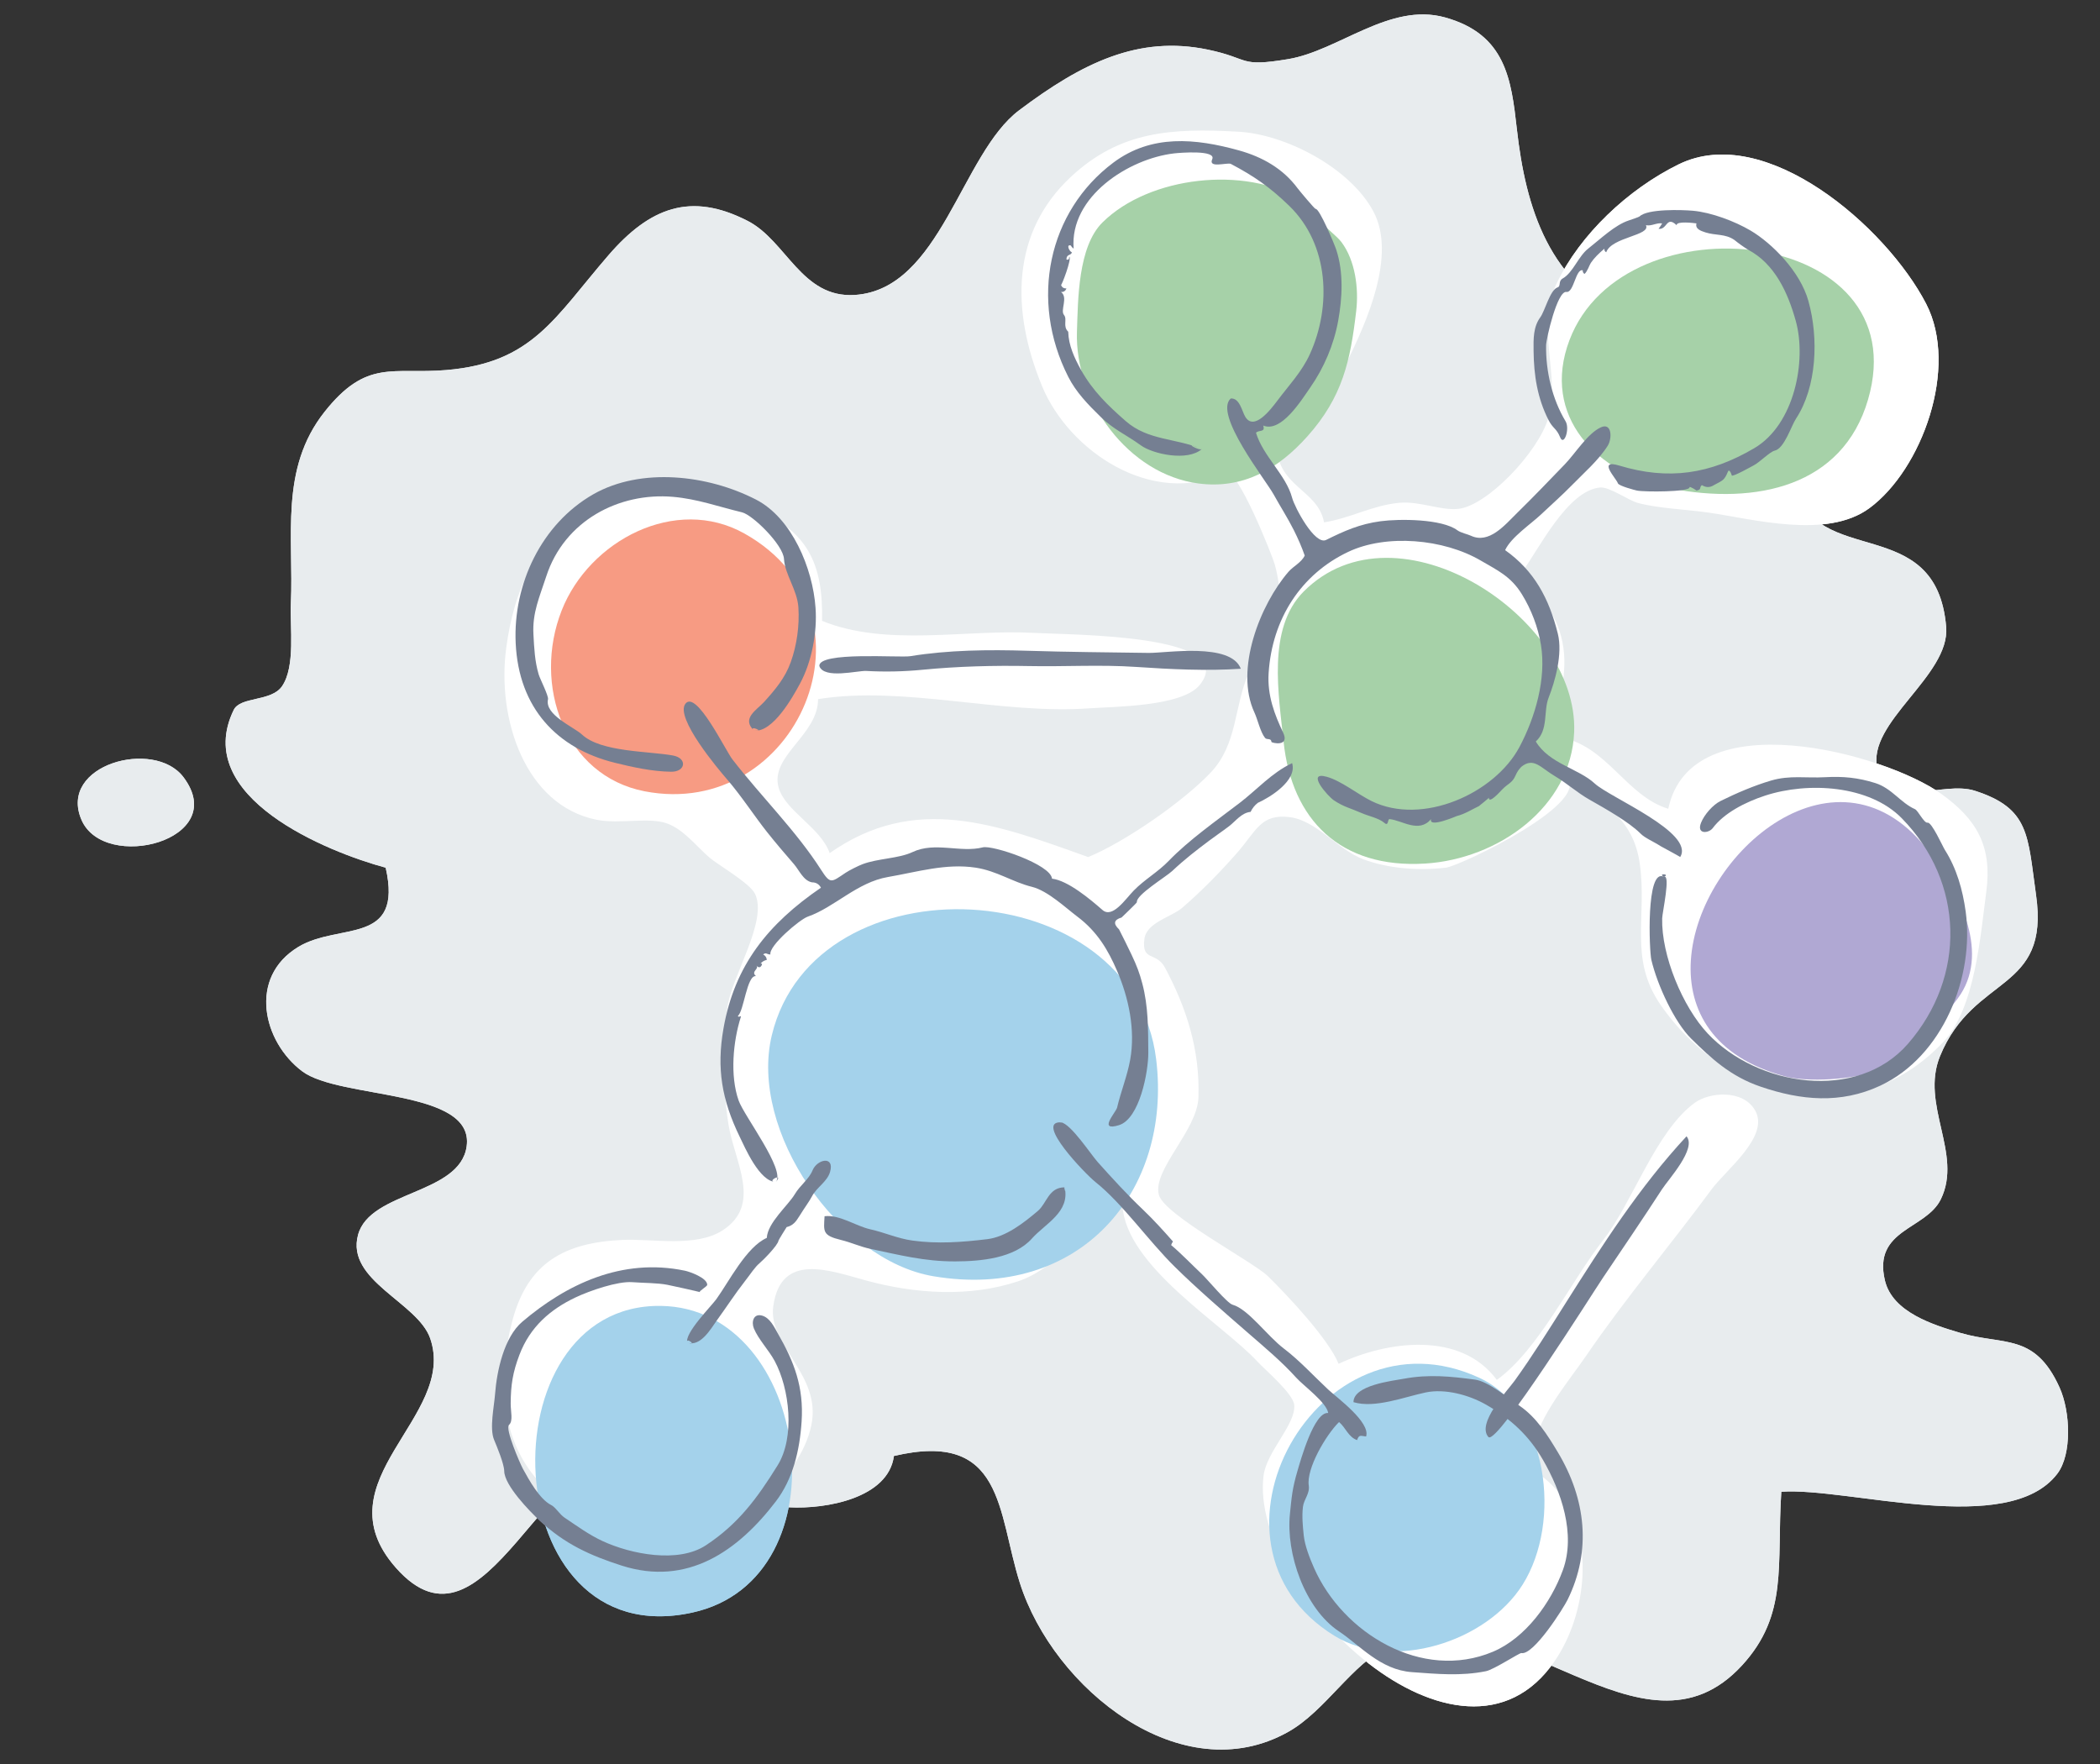<?xml version="1.0" encoding="utf-8"?>
<!-- Generator: Adobe Illustrator 14.0.0, SVG Export Plug-In . SVG Version: 6.00 Build 43363)  -->
<!DOCTYPE svg PUBLIC "-//W3C//DTD SVG 1.1//EN" "http://www.w3.org/Graphics/SVG/1.1/DTD/svg11.dtd">
<svg version="1.1" id="Layer_1" xmlns="http://www.w3.org/2000/svg" xmlns:xlink="http://www.w3.org/1999/xlink" x="0px" y="0px"
	 width="300px" height="252px" viewBox="0 0 300 252" enable-background="new 0 0 300 252" xml:space="preserve">
<rect x="0" y="0" width="300" height="252" fill="#333333" stroke="none"/>
<g>
	<path fill-rule="evenodd" clip-rule="evenodd" fill="#E8ECEE" d="M43.171,153.04c-5.616-4.214-7.773-13.414-0.54-17.776
		c5.833-3.515,14.996-0.134,12.467-11.31c-8.227-2.212-27.807-10.056-21.707-22.538c0.949-1.944,5.36-1.148,6.898-3.379
		c1.942-2.815,1.115-8.511,1.262-11.794c0.43-9.57-1.65-19.251,4.818-27.412c6.035-7.616,9.737-5.319,17.396-5.966
		c12.319-1.04,15.423-7.445,23.153-16.394c5.929-6.863,11.78-9.084,19.912-4.902c5.52,2.84,7.688,11.063,15.288,10.569
		c12.271-0.795,15.174-20.136,23.471-26.381c9.002-6.773,17.042-10.729,26.95-8.669c6.15,1.279,4.339,2.547,11.48,1.36
		c7.214-1.201,14.5-8.144,22.391-5.964c8.7,2.403,9.486,8.855,10.288,15.976c1.243,11.047,4.527,22.397,16.47,27.253
		c8.94,3.634,17.758-0.857,22.708,9.093c2.4,4.82-0.661,9.31,0.53,14.426c2.839,12.205,20.229,3.79,21.619,20.332
		c0.584,6.986-11.451,13.679-9.819,20.226c1.545,6.21,9.245,1.673,13.907,3.173c7.878,2.532,7.541,6.382,8.752,14.897
		c1.993,13.993-8.884,11.255-13.713,23.004c-2.857,6.956,3.27,13.944,0.117,20.444c-2.125,4.378-9.732,4.267-7.997,11.611
		c1.076,4.55,6.916,6.354,10.739,7.486c6.176,1.833,10.661-0.059,14.214,7.818c1.552,3.446,1.794,9.52-0.318,12.303
		c-6.974,9.188-29.878,1.91-39.435,2.583c-0.684,10.449,1.045,17.551-5.603,24.794c-14.356,15.643-32.907-10.931-50.461-2.71
		c-5.251,2.459-9.043,9.217-14.371,12.215c-15.213,8.556-33.528-6.113-38.343-21.27c-3.219-10.136-2.24-21.856-17.993-18.139
		c-0.797,6.05-9.739,7.611-14.936,7.334c-7.639-0.408-12.211-7.701-20.658-8.597c-14.274-1.511-22.64,31.874-35.563,17.219
		c-10.978-12.449,8.838-21.491,4.906-32.768c-1.794-5.143-12.063-8.224-10.303-14.77c1.698-6.32,14.544-5.737,15.517-12.643
		C67.83,155.495,48.555,157.079,43.171,153.04"/>
	<path fill-rule="evenodd" clip-rule="evenodd" fill="#FFFFFF" d="M192.326,51.877c3.008-6.021,7.154-15.472,3.887-21.642
		c-3.284-6.2-12.468-11.029-19.271-11.418c-9.669-0.551-16.958-0.067-23.94,6.43c-8.546,7.952-8.615,19.113-4.116,29.962
		c3.817,9.208,15.676,17.301,26.242,12.338c1.638-0.77,6.665,11.911,6.992,13.128c1.958,7.245-0.917,9.11-3.699,15.38
		c-2.183,4.914-1.575,10.215-5.49,14.338c-3.913,4.12-12.205,9.88-17.479,12.046c-13.171-4.729-24.763-9.111-36.929-0.563
		c-1.264-3.671-6.378-6.023-7.301-9.399c-1.236-4.51,5.652-7.472,5.646-12.603c12.254-1.954,26.076,2.21,38.65,1.322
		c3.711-0.262,13.438-0.241,15.909-3.387c5.67-7.226-18.38-7.097-23.693-7.395c-9.734-0.55-21.055,2.044-30.296-1.717
		c0.165-8.256-2.066-13.127-10.452-16.351c-8.239-3.168-14.545-3.547-22.54,0.676c-8.165,4.311-11.017,11.424-12.123,19.506
		c-1.383,10.135,2.694,22.554,12.928,24.585c3.257,0.647,7.458-0.421,10.05,0.525c2.38,0.866,4.161,3.238,6.027,4.852
		c1.211,1.048,5.764,3.652,6.519,5.176c1.93,3.896-3.432,11.943-3.94,16.344c-0.625,5.4-0.699,11.242,0.162,16.626
		c0.86,5.362,4.844,11.419-0.812,15.11c-3.84,2.506-10.051,1.184-14.359,1.385c-8.317,0.386-13.501,3.308-15.686,11.476
		c-2.225,8.314-1.819,17.407,4.28,23.58c6.265,6.336,12.19,7.93,21.33,6.486c6.919-1.093,15.433-7.394,17.069-15.005
		c1.567-7.293-6.212-11.376-5.423-17.071c1.083-7.805,8.113-5.064,13.29-3.66c6.923,1.88,14.72,2.433,21.716,0.094
		c5.497-1.835,9.776-8.01,14.871-10.842c0.507,8.723,14.265,16.9,19.281,22.313c1.158,1.249,5.119,4.588,5.265,6.21
		c0.244,2.771-3.957,6.639-4.385,10.117c-2.045,16.665,28.221,46.017,41.601,26.454c4.6-6.727,5.703-17.49,0.72-23.86
		c-2.969-3.792-4.236-2.098-3.621-6.927c0.513-4.02,5.141-9.525,7.337-12.744c5.574-8.167,12.385-16.251,17.966-23.84
		c2.071-2.813,8.324-7.563,6.229-11.268c-1.724-3.052-6.542-2.63-8.626-1.107c-5.584,4.079-8.863,14.206-13.053,19.569
		c-4.728,6.057-9.273,15.728-15.227,20.022c-5.209-7.04-15.707-5.555-22.604-2.295c-1.415-3.517-7.363-9.849-10.095-12.517
		c-2.104-2.058-14.807-8.739-15.581-11.622c-0.957-3.565,5.5-9.199,5.652-13.924c0.225-6.838-1.712-12.774-4.771-18.523
		c-1.252-2.352-3.366-0.825-2.95-4.102c0.3-2.38,3.858-3.134,5.379-4.439c2.687-2.302,5.512-5.185,7.903-7.916
		c2.712-3.093,3.348-5.593,7.519-5.049c3.794,0.493,6.822,4.626,10.438,5.997c3.63,1.375,7.994,1.659,11.826,1.216
		c2.084-0.242,21.895-9.725,16.9-13.18c5.423,3.75,9.862,6.032,10.8,12.577c1.089,7.607-1.609,13.555,2.973,20.194
		c9.465,13.709,27.989,18.411,40.383,5.324c4.55-4.804,5.311-15.2,6.146-21.441c0.872-6.5-1.312-10.361-6.459-14.043
		c-8.026-5.742-35.689-13.32-38.968,2.155c-6.036-1.827-8.846-9.14-15.448-10.172c-0.769-4.277,1.117-8.318,0.469-12.806
		c-0.679-4.724-3.11-7.093-6-10.707c2.518-3.422,6.532-11.729,11.202-12.211c1.391-0.145,4.043,1.838,5.485,2.217
		c2.969,0.781,6.917,0.917,9.983,1.356c6.425,0.924,16.946,3.86,23.042-0.625c7.493-5.515,12.808-20.103,8.108-29.188
		c-5.692-11.006-22.97-25.995-35.346-19.93c-7.272,3.566-14.094,10.036-17.431,16.992c-3.073,6.412,0.571,13.175-1.177,19.181
		c-1.453,4.984-8.808,12.647-12.905,13.051c-2.554,0.252-5.504-1.139-8.403-0.87c-3.862,0.358-6.991,2.21-10.757,2.791
		c-0.849-4.663-6.604-5.057-6.76-10.888C186.513,62.236,190.308,55.928,192.326,51.877"/>
	<path fill-rule="evenodd" clip-rule="evenodd" fill="#A6D1A8" d="M157.495,31.779c-3.502,3.469-3.491,11.032-3.645,15.599
		c-0.331,9.846,7.328,20.382,17.361,21.69c6.329,0.825,11.331-2.002,15.552-6.723c5.049-5.645,6.151-10.833,6.979-17.909
		c0.38-3.225-0.124-7.221-2.117-9.863c-0.643-0.854-2.417-2.184-3.297-3.23c-0.68-0.811-1.693-2.275-2.602-2.839
		C177.938,23.687,164.208,25.126,157.495,31.779"/>
	<path fill-rule="evenodd" clip-rule="evenodd" fill="#A6D1A8" d="M266.855,57.111c7.246-24.724-34.849-29.129-42.645-8.523
		c-4.105,10.851,3.895,19.129,14.39,21.182C250.928,72.179,263.23,69.484,266.855,57.111"/>
	<path fill-rule="evenodd" clip-rule="evenodd" fill="#A6D1A8" d="M203.569,123.367c10.435-0.633,20.879-8.054,21.311-18.781
		c0.652-16.35-25.334-33.497-38.666-20.057c-5.247,5.286-3.528,14.792-2.85,21.385C184.519,117.123,191.498,124.1,203.569,123.367"
		/>
	<path fill-rule="evenodd" clip-rule="evenodd" fill="#B0A8D3" d="M241.551,137.199c-0.447,7.09,3.169,13.786,13.416,16.562
		c3.267,0.883,9.769,0.46,12.909-0.736c3.472-1.325,10.294-7.982,12.221-10.996c4.103-6.405-0.425-14.858-4.394-20.18
		C262.756,104.478,242.524,121.764,241.551,137.199"/>
	<path fill-rule="evenodd" clip-rule="evenodd" fill="#A4D2EB" d="M165.167,151.333c-3.286-26.896-48.751-28.999-54.907-3.438
		c-3.295,13.685,9.591,32.159,23.087,34.426C154.27,185.84,167.474,170.218,165.167,151.333"/>
	<path fill-rule="evenodd" clip-rule="evenodd" fill="#F79B83" d="M92.089,113.042c21.759,4.217,34.634-25.395,14.254-36.825
		c-9.804-5.499-22.165,0.985-26.101,10.985C76.052,97.847,80.646,110.824,92.089,113.042"/>
	<path fill-rule="evenodd" clip-rule="evenodd" fill="#A4D2EB" d="M190.677,233.712c8.297,5.078,21.664,0.868,26.825-7.311
		c5.712-9.055,3.604-25.045-6.169-29.569C188.341,186.188,169.199,220.562,190.677,233.712"/>
	<path fill-rule="evenodd" clip-rule="evenodd" fill="#A4D2EB" d="M98.904,230.367c22.095-4.85,16.879-43.542-4.521-43.811
		C69.05,186.242,70.595,236.583,98.904,230.367"/>
	<path fill-rule="evenodd" clip-rule="evenodd" fill="#E8ECEE" d="M11.642,117.123c3.255,7.552,21.37,2.916,14.563-6.103
		C22.021,105.475,8.247,109.245,11.642,117.123"/>
	<path fill-rule="evenodd" clip-rule="evenodd" fill="#757F92" d="M117.045,95.159c-0.142-2.124,11.47-1.171,12.999-1.419
		c5.388-0.887,11.247-0.947,16.708-0.774c5.776,0.182,11.584,0.223,17.355,0.307c2.484,0.035,11.72-1.528,13.152,2.262
		c-4.904,0.33-10.026,0.075-14.943-0.259c-5.135-0.349-10.18-0.023-15.301-0.124c-5.067-0.101-10.192,0.039-15.231,0.528
		c-2.692,0.262-5.33,0.317-8.037,0.17C122.487,95.783,117.748,97.048,117.045,95.159C117.036,95.019,117.155,95.452,117.045,95.159"
		/>
	<path fill-rule="evenodd" clip-rule="evenodd" fill="#757F92" d="M212.656,205.307c-1.798-1.912,2.695-6.64,3.708-8.044
		c2.566-3.562,4.89-7.288,7.234-11.001c5.266-8.332,10.602-16.687,17.335-23.932c1.477,1.748-2.553,6.102-3.516,7.584
		c-2.746,4.24-5.593,8.417-8.412,12.604C227.403,184.897,213.964,206.305,212.656,205.307
		C211.36,203.931,212.725,205.358,212.656,205.307"/>
	<path fill-rule="evenodd" clip-rule="evenodd" fill="#757F92" d="M171.692,64.147c-2.03,1.806-7.006,0.727-8.73-0.536
		c-2.025-1.479-3.863-2.242-5.68-4.014c-1.877-1.831-3.556-3.562-4.674-5.766c-5.567-10.957-2.872-23.629,6.446-30.602
		c5.44-4.067,11.704-3.475,17.939-1.743c3.314,0.922,6.28,2.583,8.368,5.396c0.233,0.32,2.46,2.986,2.583,2.963
		c0.546-0.099,2.709,5.087,2.958,5.854c1.048,3.217,0.861,6.836,0.268,10.121c-0.615,3.408-2.021,6.715-4.005,9.558
		c-1.284,1.842-4.14,6.475-6.704,5.416c0.333,1.031-0.623,0.578-1.032,1.032c1.041,3.404,4.277,5.993,5.159,9.284
		c0.364,1.376,3.251,6.817,4.856,6.023c2.606-1.288,4.789-2.271,7.778-2.671c2.71-0.361,8.766-0.348,10.976,1.293
		c0.479,0.357,1.48,0.565,1.917,0.771c2.61,1.235,4.854-1.517,6.606-3.238c2.322-2.274,4.572-4.624,6.828-6.963
		c1.518-1.577,3.244-4.394,5.133-5.271c1.611-0.743,1.63,1.593,1.009,2.597c-1.283,2.064-3.466,3.949-5.148,5.677
		c-1.395,1.43-2.932,2.774-4.399,4.168c-1.459,1.379-4.275,3.25-5.126,5.095c4.133,2.924,6.271,6.868,7.53,11.935
		c0.72,2.908-0.408,6.84-1.313,9.133c-0.769,1.949,0.007,4.583-1.834,6.267c1.9,3.18,6.104,3.854,8.427,6.012
		c2.15,1.999,14.329,7.007,12.203,10.493c-0.021-0.049-2.752-1.524-2.765-1.533c-1.129-0.729-2.226-1.139-2.907-1.82
		c-1.665-1.666-5.001-3.545-7.299-4.849c-1.759-0.999-3.209-2.333-4.938-3.356c-2.05-1.212-3.017-2.745-4.783-1.336
		c-0.35,0.352-0.623,0.757-0.817,1.217c-0.513,1.171-1.062,1.115-1.991,2.099c-0.22,0.233-1.901,2.106-1.834,1.067
		c0.22-0.03-1.541,1.293-1.369,1.211c-1.061,0.506-2.044,1.152-3.201,1.442c-0.036,0.01-4.089,1.771-3.683,0.442
		c-1.756,2.061-4.102,0.184-5.932,0c-0.315-0.031-0.109,1.128-0.773,0.515c-0.764-0.651-2.246-0.953-3.171-1.358
		c-1.665-0.733-2.57-0.875-4.027-1.851c-0.823-0.549-4.066-4.205-1.005-3.352c2.078,0.58,4.421,2.492,6.397,3.468
		c7.267,3.571,17.603-1.073,21.142-7.738c2.25-4.236,3.851-9.746,3.059-14.586c-0.413-2.534-1.381-5.04-2.723-7.224
		c-1.585-2.575-3.51-3.42-5.859-4.8c-5.318-3.119-13.515-3.84-18.97-1.24c-6.71,3.18-10.84,9.545-11.348,17.277
		c-0.214,3.244,0.873,6,2.063,8.51c1.008,2.131-1.642,1.49-1.657,1.354c-0.063-0.614-0.646-0.243-0.921-0.579
		c-0.658-0.802-1.057-2.64-1.505-3.603c-2.889-6.169,0.847-15.494,4.855-20.124c0.695-0.802,1.859-1.323,2.321-2.321
		c-0.434-1.239-0.96-2.437-1.546-3.609c-0.862-1.725-1.945-3.396-2.888-5.109c-1.167-2.12-8.609-11.49-6.139-13.717
		c1.268-0.107,1.593,1.771,2.063,2.579c1.234,2.117,3.574-0.896,4.641-2.321c1.561-2.084,3.447-4.065,4.59-6.56
		c3.145-6.887,2.743-15.707-2.916-21.202c-2.768-2.684-4.995-4.234-8.378-6.021c-0.587-0.197-3.236,0.663-2.642-0.654
		c0.619-1.361-4.632-0.931-5.444-0.837c-6.481,0.753-14.954,6.172-14.351,13.612c-0.174-0.123-0.313-0.277-0.417-0.461
		c-0.677-0.188-0.208,0.857,0.158,0.976c-0.077,0.5-0.772,0.2-0.772,1.032c0.286,0.082,0.42-0.054,0.396-0.404
		c0.459,0.151-1.16,4.361-1.169,4.015c0.118,0.366,0.376,0.538,0.772,0.516c-0.125,0.36-0.383,0.533-0.772,0.516
		c1.055,0.771-0.14,2.599,0.421,3.275c0.517,0.624-0.218,1.615,0.608,2.397c0.049,1.954,0.879,3.74,1.806,5.417
		c1.672,3.022,3.856,5.118,6.422,7.363C164.029,62.958,167.977,62.571,171.692,64.147C171.312,64.486,168.647,62.855,171.692,64.147
		"/>
	<path fill-rule="evenodd" clip-rule="evenodd" fill="#757F92" d="M110.833,168.849c-2.323-0.011-4.432-4.958-5.158-6.447
		c-2.549-5.242-3.329-9.741-2.321-15.473c1.59-9.056,6.379-14.944,13.925-20.116c-0.274-0.511-0.707-0.765-1.298-0.765
		c-1.23-0.258-1.797-1.722-2.57-2.612c-1.325-1.528-2.612-3.034-3.869-4.617c-1.709-2.159-3.702-5.204-5.673-7.479
		c-1.131-1.304-7.547-8.858-5.932-10.832c1.569-1.92,5.687,6.682,6.706,7.994c4.168,5.369,9.094,10.2,12.636,15.731
		c1.362,2.125,1.465,1.82,3.529,0.443c0.531-0.355,1.807-0.99,2.403-1.217c2.197-0.838,5.166-0.795,7.155-1.737
		c3.19-1.512,6.861,0.142,10.036-0.671c1.383-0.355,9.718,2.441,9.886,4.473c2.28,0.265,5.489,2.967,7.205,4.471
		c1.431,1.258,3.285-1.556,4.464-2.765c1.584-1.623,3.425-2.613,5.026-4.271c2.865-2.963,6.797-5.72,10.124-8.267
		c2.411-1.838,4.552-4.29,7.481-5.674c0.752,2.486-3.159,4.896-4.902,5.674c-0.444,0.35-0.789,0.779-1.029,1.289
		c-1.312,0.132-2.138,1.333-3.095,2.063c-0.956,0.726-1.882,1.341-2.839,2.063c-1.84,1.389-3.405,2.577-5.277,4.333
		c-0.857,0.805-5.211,3.437-5.031,4.442c0.017,0.092-1.959,1.957-2.191,2.192c-1.098,0.32-1.221,0.883-0.364,1.687
		c0.606,1.188,1.202,2.387,1.776,3.594c0.761,1.599,1.153,2.641,1.546,4.126c0.875,3.274,0.837,6.562,0.863,9.86
		c0.021,2.792-1.25,9.494-4.195,10.398c-2.963,0.907-0.598-1.633-0.276-2.465c0.539-2.312,1.453-4.525,1.879-6.866
		c0.771-4.262-0.207-8.869-1.879-12.735c-1.271-2.945-2.818-5.593-5.674-7.735c-1.581-1.183-4.216-3.692-6.475-4.246
		c-2.751-0.676-5.032-2.281-8.029-2.739c-4.266-0.653-8.371,0.619-12.54,1.333c-4.413,0.753-7.655,4.342-11.462,5.663
		c-1.144,0.399-5.589,4.164-5.335,5.405c-0.498,0.015-0.603-0.359-1.032,0c0.311,0.162,0.485,0.42,0.516,0.771
		c-0.386,0.085-0.695,0.276-0.929,0.58c0.123-0.109,0.204-0.084,0.248,0.068c-0.186,0.494-0.474,0.536-0.866,0.127
		c0.617,0.506-0.816,0.833,0,1.547c-1.296-0.21-1.735,5.049-2.579,5.673c0.056,0.338,0.514-0.142,0.421,0.149
		c-1.105,3.452-1.583,8.376-0.315,11.956C106.304,159.432,112.279,167.198,110.833,168.849
		C109.253,168.843,112.105,167.396,110.833,168.849"/>
	<path fill-rule="evenodd" clip-rule="evenodd" fill="#757F92" d="M100.001,184.577c-1.51-0.341-3.421-0.785-4.642-1.029
		c-1.466-0.288-3.39-0.254-5.048-0.381c-2.069-0.152-6.031,1.203-8.104,2.186c-3.536,1.674-6.478,4.176-8.001,8.19
		c-0.944,2.482-1.238,4.29-1.25,6.977c-0.006,1.139,0.381,2.482-0.242,3.039c-0.588,0.529,1.563,5.498,2,6.297
		c0.86,1.574,2.375,4.313,4.022,5.149c0.658,0.331,1.182,1.314,1.924,1.808c1.837,1.226,3.445,2.422,5.438,3.348
		c4.043,1.872,10.791,3.202,14.746,0.595c4.59-3.023,7.297-6.668,10.245-11.419c2.508-4.034,1.709-10.958-0.425-14.917
		c-0.832-1.543-2.314-3.075-2.963-4.635c-0.383-0.919-0.072-2.176,1.154-1.845c1.156,0.316,1.759,1.67,2.297,2.606
		c2.29,3.994,3.691,7.589,3.364,12.533c-0.276,4.18-1.25,8.222-3.684,11.413c-5.375,7.037-12.607,12.192-22.047,9.158
		c-4.499-1.445-8.096-3.076-11.673-6.404c-1.458-1.356-5.043-5.042-5.079-7.081c-0.019-1.063-1.025-3.45-1.456-4.496
		c-0.667-1.618,0.012-4.736,0.144-6.489c0.249-3.319,1.282-8.142,3.896-10.362c6.271-5.327,14.224-9.171,23.221-7.29
		c0.688,0.144,3.195,1.022,3.195,2.021C101.033,183.782,99.735,184.507,100.001,184.577
		C98.369,184.208,100.354,184.676,100.001,184.577"/>
	<path fill-rule="evenodd" clip-rule="evenodd" fill="#757F92" d="M242.353,70.079c0.032-0.005-1.002-0.685-0.99-0.466
		c0.037,0.684-6.467,0.687-7.52,0.466c-0.236-0.049-2.591-0.659-2.717-1.037c-0.237-0.714-3-3.5,0.211-2.528
		c7.021,2.121,12.941,1.238,19.285-2.495c5.721-3.366,7.505-12.481,5.915-18.181c-1.136-4.083-3.023-8.169-6.82-10.169
		c-0.675-0.421-1.317-0.88-1.935-1.381c-1.313-0.919-2.696-0.625-4.14-1.086c-0.706-0.223-1.503-0.513-1.29-1.29
		c-0.346-0.045-2.878-0.373-2.836,0.258c-1.488-1.407-1.313,0.69-2.581,0.516c0.191-0.246,0.361-0.505,0.518-0.774
		c-0.839-0.116-1.475,0.421-2.321,0.258c0.74,1.485-4.902,1.685-5.673,3.868c-0.202-0.109-0.289-0.279-0.258-0.515
		c-0.854,0.73-1.451,1.32-1.894,1.974c-0.299,0.439-0.515,1.251-0.945,1.637c-0.19-0.115-0.277-0.288-0.257-0.517
		c-1.008-0.286-1.273,3.254-2.33,3.087c-1.3-0.205-2.889,6.679-2.904,7.62c-0.062,3.702,0.873,7.692,2.773,10.844
		c0.665,1.098-0.228,3.634-0.765,2.306c-0.527-1.304-1.026-1.223-1.656-2.455c-1.604-3.151-2.105-6.417-2.141-9.917
		c-0.02-1.713-0.051-3.401,0.964-4.781c0.663-0.904,1.386-3.905,2.454-4.262c0.534-0.177,0.053-0.891,0.758-1.288
		c1.448-0.815,2.221-3.156,3.62-4.251c1.816-1.428,3.812-3.373,5.812-4.031c0.327-0.107,1.439-0.484,1.528-0.568
		c1.16-1.124,6.124-0.946,7.621-0.815c2.646,0.235,6.027,1.522,8.251,2.837c3.04,1.798,7.085,5.843,8.253,10.058
		c1.492,5.344,1.197,12.282-1.768,16.802c-0.704,1.072-1.667,4.28-3.068,4.582c-0.653,0.141-2.193,1.708-2.968,2.09
		c-0.246,0.121-3.025,1.708-3.173,1.446c0.162,0.288-0.281-1.131-0.521-0.541c-0.504,1.23-0.718,1.24-1.988,1.916
		c-0.572,0.374-1.147,0.376-1.731,0.008C242.671,69.667,243.172,69.93,242.353,70.079C241.221,70.266,243.189,69.927,242.353,70.079
		"/>
	<path fill-rule="evenodd" clip-rule="evenodd" fill="#757F92" d="M107.738,104.377c-1.897-1.729,0.405-2.977,1.417-4.098
		c1.595-1.765,3.001-3.42,3.814-5.7c0.874-2.447,1.246-5.179,1.09-7.771c-0.151-2.529-1.933-4.717-2.061-6.963
		c-0.114-2.009-4.466-6.287-5.995-6.656c-3.46-0.838-6.415-1.916-9.856-2.212c-7.721-0.668-15.528,3.404-18.115,11.372
		c-0.952,2.933-1.993,5.17-1.828,8.25c0.105,1.947,0.187,3.872,0.752,5.754c0.203,0.676,1.438,3.067,1.33,3.545
		c-0.505,2.25,3.654,3.92,4.867,5.047c2.699,2.51,9.496,2.351,12.976,2.98c2.091,0.379,1.843,2.354-0.269,2.322
		c-2.687-0.039-5.426-0.638-8.025-1.28c-8.267-2.042-13.743-7.818-14.167-17.118c-0.379-8.373,3.654-16.997,11.118-21.256
		c6.791-3.849,16.3-2.782,23.209,0.773c5.125,2.632,8.118,9.802,8.511,15.473c0.252,3.46-0.521,7.662-2.218,10.813
		C113.245,99.592,110.422,104.643,107.738,104.377C106.797,103.521,109.468,104.548,107.738,104.377"/>
	<path fill-rule="evenodd" clip-rule="evenodd" fill="#757F92" d="M237.71,125.266c0.984-0.438-0.237,5.106-0.257,5.932
		c-0.126,5.268,2.908,12.615,6.498,16.438c7.085,7.543,21.345,9.825,28.609,1.483c8.362-9.599,8.083-23.078-0.881-32.229
		c-4.628-4.724-13.358-5.245-19.525-3.229c-2.874,0.938-5.885,2.508-7.479,4.642c-0.563,0.751-2.345,0.944-1.672-0.762
		c0.458-1.163,1.691-2.569,2.794-3.116c2.253-1.114,4.802-2.208,7.211-2.917c2.688-0.792,4.998-0.324,7.713-0.479
		c2.592-0.145,4.731,0.064,7.186,0.839c2.362,0.748,3.599,2.813,5.664,3.73c0.438,0.195,1.296,2.026,1.801,1.928
		c0.585-0.112,2.149,3.389,2.467,3.891c1.682,2.651,2.545,5.7,2.97,8.792c1.282,9.314-3.24,20.716-12.219,24.896
		c-5.654,2.629-11.318,2.094-17.047,0.141c-4.334-1.472-7.102-4.066-9.962-6.885c-2.325-2.295-4.799-7.543-5.673-11.233
		C235.614,135.907,235.107,123.863,237.71,125.266C238.688,124.833,236.719,124.731,237.71,125.266"/>
	<path fill-rule="evenodd" clip-rule="evenodd" fill="#757F92" d="M151.579,160.338c1.396,0.196,4.254,4.576,5.238,5.673
		c2.066,2.31,4.256,4.703,6.498,6.83c1.512,1.437,3.036,3.139,4.253,4.518c-0.119,0.155-0.206,0.327-0.26,0.514
		c1.36,1.13,2.961,2.797,4.42,4.175c0.783,0.737,3.568,4.115,4.348,4.338c2.261,0.636,4.905,4.419,7.336,6.269
		c2.233,1.694,4.279,3.936,6.332,5.852c1.27,1.184,6.063,4.663,5.414,6.705c-0.773-0.079-1.009-0.321-1.288,0.516
		c-1.255-0.434-1.629-1.792-2.578-2.579c-1.913,1.894-4.674,6.657-4.325,9.07c0.17,1.178-0.701,1.956-0.832,3.048
		c-0.161,1.341-0.025,2.758,0.116,4.088c0.158,1.454,0.828,3.183,1.464,4.629c4.11,9.333,15.433,16.223,25.54,11.988
		c4.684-1.963,8.322-7.034,10.016-11.677c1.879-5.168-0.251-11.241-2.839-15.732c-2.012-3.481-4.605-5.888-8.191-7.926
		c-2.395-1.358-5.809-2.294-8.561-1.716c-3.067,0.644-7.245,2.307-10.324,1.391c-0.021-2.441,5.636-3.058,7.219-3.352
		c3.527-0.655,6.665-0.338,10.17,0.136c1.854,0.247,4.658,2.581,6.337,3.731c2.429,1.667,3.987,4.177,5.464,6.632
		c4.018,6.691,4.839,14.077,1.402,21.066c-0.604,1.232-4.871,7.977-6.609,7.629c-0.255-0.05-3.919,2.356-5.049,2.588
		c-3.602,0.73-6.995,0.394-10.584,0.136c-4.521-0.322-7.421-3.831-10.413-5.815c-4.905-3.256-7.601-11.125-7.017-16.778
		c0.251-2.449,0.322-3.583,1.084-6.174c0.427-1.453,2.372-8.477,4.385-8.253c-0.241-1.514-3.517-3.881-4.562-5.036
		c-2.033-2.259-4.492-4.319-6.783-6.309c-3.467-3.013-7.472-6.474-10.574-9.542c-3.799-3.741-7.469-9.034-11.349-12.12
		C155.051,167.716,147.742,160.135,151.579,160.338C152.406,160.453,150.943,160.304,151.579,160.338"/>
	<path fill-rule="evenodd" clip-rule="evenodd" fill="#757F92" d="M152.093,169.619c0.81,3.542-2.787,5.191-4.666,7.303
		c-2.522,2.84-7.307,3.269-10.996,3.277c-4.391,0.011-7.893-0.911-12.122-1.797c-1.418-0.3-2.717-0.91-4.164-1.263
		c-2.675-0.654-2.48-1.191-2.351-3.394c2.166-0.249,4.463,1.41,6.542,1.872c2.051,0.454,3.891,1.312,6,1.604
		c3.617,0.505,7.134,0.231,10.692-0.196c2.67-0.321,5.236-2.332,7.258-4.056C149.539,171.904,149.795,169.619,152.093,169.619
		C152.365,170.813,151.921,169.619,152.093,169.619"/>
	<path fill-rule="evenodd" clip-rule="evenodd" fill="#757F92" d="M98.196,191.8c-0.476-1.287,3.441-5.24,4.126-6.189
		c1.796-2.482,4.308-7.493,7.22-8.768c0.123-2.188,3.047-4.637,4.002-6.244c0.768-1.295,2.006-2.122,2.533-3.404
		c0.655-1.602,3.183-2.138,2.502,0.221c-0.408,1.406-1.901,2.193-2.565,3.456c-0.405,0.774-0.986,1.516-1.83,2.877
		c-0.471,0.761-0.896,1.335-1.805,1.548c-0.124,0.176-1.152,1.844-1.162,1.927c-0.088,0.678-2.208,2.81-2.706,3.229
		c-0.696,0.59-1.245,1.488-2.047,2.513c-1.469,1.876-2.618,3.676-3.997,5.575C101.587,189.758,100.099,192.454,98.196,191.8
		C97.874,190.929,99.772,192.342,98.196,191.8"/>
	<path fill-rule="evenodd" clip-rule="evenodd" fill="#E8ECEE" d="M43.171,153.04c-5.616-4.214-7.773-13.414-0.54-17.776
		c5.833-3.515,14.996-0.134,12.467-11.31c-8.227-2.212-27.807-10.056-21.707-22.538c0.949-1.944,5.36-1.148,6.898-3.379
		c1.942-2.815,1.115-8.511,1.262-11.794c0.43-9.57-1.65-19.251,4.818-27.412c6.035-7.616,9.737-5.319,17.396-5.966
		c12.319-1.04,15.423-7.445,23.153-16.394c5.929-6.863,11.78-9.084,19.912-4.902c5.52,2.84,7.688,11.063,15.288,10.569
		c12.271-0.795,15.174-20.136,23.471-26.381c9.002-6.773,17.042-10.729,26.95-8.669c6.15,1.279,4.339,2.547,11.48,1.36
		c7.214-1.201,14.5-8.144,22.391-5.964c8.7,2.403,9.486,8.855,10.288,15.976c1.243,11.047,4.527,22.397,16.47,27.253
		c8.94,3.634,17.758-0.857,22.708,9.093c2.4,4.82-0.661,9.31,0.53,14.426c2.839,12.205,20.229,3.79,21.619,20.332
		c0.584,6.986-11.451,13.679-9.819,20.226c1.545,6.21,9.245,1.673,13.907,3.173c7.878,2.532,7.541,6.382,8.752,14.897
		c1.993,13.993-8.884,11.255-13.713,23.004c-2.857,6.956,3.27,13.944,0.117,20.444c-2.125,4.378-9.732,4.267-7.997,11.611
		c1.076,4.55,6.916,6.354,10.739,7.486c6.176,1.833,10.661-0.059,14.214,7.818c1.552,3.446,1.794,9.52-0.318,12.303
		c-6.974,9.188-29.878,1.91-39.435,2.583c-0.684,10.449,1.045,17.551-5.603,24.794c-14.356,15.643-32.907-10.931-50.461-2.71
		c-5.251,2.459-9.043,9.217-14.371,12.215c-15.213,8.556-33.528-6.113-38.343-21.27c-3.219-10.136-2.24-21.856-17.993-18.139
		c-0.797,6.05-9.739,7.611-14.936,7.334c-7.639-0.408-12.211-7.701-20.658-8.597c-14.274-1.511-22.64,31.874-35.563,17.219
		c-10.978-12.449,8.838-21.491,4.906-32.768c-1.794-5.143-12.063-8.224-10.303-14.77c1.698-6.32,14.544-5.737,15.517-12.643
		C67.83,155.495,48.555,157.079,43.171,153.04"/>
	<path fill-rule="evenodd" clip-rule="evenodd" fill="#FFFFFF" d="M192.326,51.877c3.008-6.021,7.154-15.472,3.887-21.642
		c-3.284-6.2-12.468-11.029-19.271-11.418c-9.669-0.551-16.958-0.067-23.94,6.43c-8.546,7.952-8.615,19.113-4.116,29.962
		c3.817,9.208,15.676,17.301,26.242,12.338c1.638-0.77,6.665,11.911,6.992,13.128c1.958,7.245-0.917,9.11-3.699,15.38
		c-2.183,4.914-1.575,10.215-5.49,14.338c-3.913,4.12-12.205,9.88-17.479,12.046c-13.171-4.729-24.763-9.111-36.929-0.563
		c-1.264-3.671-6.378-6.023-7.301-9.399c-1.236-4.51,5.652-7.472,5.646-12.603c12.254-1.954,26.076,2.21,38.65,1.322
		c3.711-0.262,13.438-0.241,15.909-3.387c5.67-7.226-18.38-7.097-23.693-7.395c-9.734-0.55-21.055,2.044-30.296-1.717
		c0.165-8.256-2.066-13.127-10.452-16.351c-8.239-3.168-14.545-3.547-22.54,0.676c-8.165,4.311-11.017,11.424-12.123,19.506
		c-1.383,10.135,2.694,22.554,12.928,24.585c3.257,0.647,7.458-0.421,10.05,0.525c2.38,0.866,4.161,3.238,6.027,4.852
		c1.211,1.048,5.764,3.652,6.519,5.176c1.93,3.896-3.432,11.943-3.94,16.344c-0.625,5.4-0.699,11.242,0.162,16.626
		c0.86,5.362,4.844,11.419-0.812,15.11c-3.84,2.506-10.051,1.184-14.359,1.385c-8.317,0.386-13.501,3.308-15.686,11.476
		c-2.225,8.314-1.819,17.407,4.28,23.58c6.265,6.336,12.19,7.93,21.33,6.486c6.919-1.093,15.433-7.394,17.069-15.005
		c1.567-7.293-6.212-11.376-5.423-17.071c1.083-7.805,8.113-5.064,13.29-3.66c6.923,1.88,14.72,2.433,21.716,0.094
		c5.497-1.835,9.776-8.01,14.871-10.842c0.507,8.723,14.265,16.9,19.281,22.313c1.158,1.249,5.119,4.588,5.265,6.21
		c0.244,2.771-3.957,6.639-4.385,10.117c-2.045,16.665,28.221,46.017,41.601,26.454c4.6-6.727,5.703-17.49,0.72-23.86
		c-2.969-3.792-4.236-2.098-3.621-6.927c0.513-4.02,5.141-9.525,7.337-12.744c5.574-8.167,12.385-16.251,17.966-23.84
		c2.071-2.813,8.324-7.563,6.229-11.268c-1.724-3.052-6.542-2.63-8.626-1.107c-5.584,4.079-8.863,14.206-13.053,19.569
		c-4.728,6.057-9.273,15.728-15.227,20.022c-5.209-7.04-15.707-5.555-22.604-2.295c-1.415-3.517-7.363-9.849-10.095-12.517
		c-2.104-2.058-14.807-8.739-15.581-11.622c-0.957-3.565,5.5-9.199,5.652-13.924c0.225-6.838-1.712-12.774-4.771-18.523
		c-1.252-2.352-3.366-0.825-2.95-4.102c0.3-2.38,3.858-3.134,5.379-4.439c2.687-2.302,5.512-5.185,7.903-7.916
		c2.712-3.093,3.348-5.593,7.519-5.049c3.794,0.493,6.822,4.626,10.438,5.997c3.63,1.375,7.994,1.659,11.826,1.216
		c2.084-0.242,21.895-9.725,16.9-13.18c5.423,3.75,9.862,6.032,10.8,12.577c1.089,7.607-1.609,13.555,2.973,20.194
		c9.465,13.709,27.989,18.411,40.383,5.324c4.55-4.804,5.311-15.2,6.146-21.441c0.872-6.5-1.312-10.361-6.459-14.043
		c-8.026-5.742-35.689-13.32-38.968,2.155c-6.036-1.827-8.846-9.14-15.448-10.172c-0.769-4.277,1.117-8.318,0.469-12.806
		c-0.679-4.724-3.11-7.093-6-10.707c2.518-3.422,6.532-11.729,11.202-12.211c1.391-0.145,4.043,1.838,5.485,2.217
		c2.969,0.781,6.917,0.917,9.983,1.356c6.425,0.924,16.946,3.86,23.042-0.625c7.493-5.515,12.808-20.103,8.108-29.188
		c-5.692-11.006-22.97-25.995-35.346-19.93c-7.272,3.566-14.094,10.036-17.431,16.992c-3.073,6.412,0.571,13.175-1.177,19.181
		c-1.453,4.984-8.808,12.647-12.905,13.051c-2.554,0.252-5.504-1.139-8.403-0.87c-3.862,0.358-6.991,2.21-10.757,2.791
		c-0.849-4.663-6.604-5.057-6.76-10.888C186.513,62.236,190.308,55.928,192.326,51.877"/>
	<path fill-rule="evenodd" clip-rule="evenodd" fill="#A6D1A8" d="M157.495,31.779c-3.502,3.469-3.491,11.032-3.645,15.599
		c-0.331,9.846,7.328,20.382,17.361,21.69c6.329,0.825,11.331-2.002,15.552-6.723c5.049-5.645,6.151-10.833,6.979-17.909
		c0.38-3.225-0.124-7.221-2.117-9.863c-0.643-0.854-2.417-2.184-3.297-3.23c-0.68-0.811-1.693-2.275-2.602-2.839
		C177.938,23.687,164.208,25.126,157.495,31.779"/>
	<path fill-rule="evenodd" clip-rule="evenodd" fill="#A6D1A8" d="M266.855,57.111c7.246-24.724-34.849-29.129-42.645-8.523
		c-4.105,10.851,3.895,19.129,14.39,21.182C250.928,72.179,263.23,69.484,266.855,57.111"/>
	<path fill-rule="evenodd" clip-rule="evenodd" fill="#A6D1A8" d="M203.569,123.367c10.435-0.633,20.879-8.054,21.311-18.781
		c0.652-16.35-25.334-33.497-38.666-20.057c-5.247,5.286-3.528,14.792-2.85,21.385C184.519,117.123,191.498,124.1,203.569,123.367"
		/>
	<path fill-rule="evenodd" clip-rule="evenodd" fill="#B0A8D3" d="M241.551,137.199c-0.447,7.09,3.169,13.786,13.416,16.562
		c3.267,0.883,9.769,0.46,12.909-0.736c3.472-1.325,10.294-7.982,12.221-10.996c4.103-6.405-0.425-14.858-4.394-20.18
		C262.756,104.478,242.524,121.764,241.551,137.199"/>
	<path fill-rule="evenodd" clip-rule="evenodd" fill="#A4D2EB" d="M165.167,151.333c-3.286-26.896-48.751-28.999-54.907-3.438
		c-3.295,13.685,9.591,32.159,23.087,34.426C154.27,185.84,167.474,170.218,165.167,151.333"/>
	<path fill-rule="evenodd" clip-rule="evenodd" fill="#F79B83" d="M92.089,113.042c21.759,4.217,34.634-25.395,14.254-36.825
		c-9.804-5.499-22.165,0.985-26.101,10.985C76.052,97.847,80.646,110.824,92.089,113.042"/>
	<path fill-rule="evenodd" clip-rule="evenodd" fill="#A4D2EB" d="M190.677,233.712c8.297,5.078,21.664,0.868,26.825-7.311
		c5.712-9.055,3.604-25.045-6.169-29.569C188.341,186.188,169.199,220.562,190.677,233.712"/>
	<path fill-rule="evenodd" clip-rule="evenodd" fill="#A4D2EB" d="M98.904,230.367c22.095-4.85,16.879-43.542-4.521-43.811
		C69.05,186.242,70.595,236.583,98.904,230.367"/>
	<path fill-rule="evenodd" clip-rule="evenodd" fill="#E8ECEE" d="M11.642,117.123c3.255,7.552,21.37,2.916,14.563-6.103
		C22.021,105.475,8.247,109.245,11.642,117.123"/>
	<path fill-rule="evenodd" clip-rule="evenodd" fill="#757F92" d="M117.045,95.159c-0.142-2.124,11.47-1.171,12.999-1.419
		c5.388-0.887,11.247-0.947,16.708-0.774c5.776,0.182,11.584,0.223,17.355,0.307c2.484,0.035,11.72-1.528,13.152,2.262
		c-4.904,0.33-10.026,0.075-14.943-0.259c-5.135-0.349-10.18-0.023-15.301-0.124c-5.067-0.101-10.192,0.039-15.231,0.528
		c-2.692,0.262-5.33,0.317-8.037,0.17C122.487,95.783,117.748,97.048,117.045,95.159C117.036,95.019,117.155,95.452,117.045,95.159"
		/>
	<path fill-rule="evenodd" clip-rule="evenodd" fill="#757F92" d="M212.656,205.307c-1.798-1.912,2.695-6.64,3.708-8.044
		c2.566-3.562,4.89-7.288,7.234-11.001c5.266-8.332,10.602-16.687,17.335-23.932c1.477,1.748-2.553,6.102-3.516,7.584
		c-2.746,4.24-5.593,8.417-8.412,12.604C227.403,184.897,213.964,206.305,212.656,205.307
		C211.36,203.931,212.725,205.358,212.656,205.307"/>
	<path fill-rule="evenodd" clip-rule="evenodd" fill="#757F92" d="M171.692,64.147c-2.03,1.806-7.006,0.727-8.73-0.536
		c-2.025-1.479-3.863-2.242-5.68-4.014c-1.877-1.831-3.556-3.562-4.674-5.766c-5.567-10.957-2.872-23.629,6.446-30.602
		c5.44-4.067,11.704-3.475,17.939-1.743c3.314,0.922,6.28,2.583,8.368,5.396c0.233,0.32,2.46,2.986,2.583,2.963
		c0.546-0.099,2.709,5.087,2.958,5.854c1.048,3.217,0.861,6.836,0.268,10.121c-0.615,3.408-2.021,6.715-4.005,9.558
		c-1.284,1.842-4.14,6.475-6.704,5.416c0.333,1.031-0.623,0.578-1.032,1.032c1.041,3.404,4.277,5.993,5.159,9.284
		c0.364,1.376,3.251,6.817,4.856,6.023c2.606-1.288,4.789-2.271,7.778-2.671c2.71-0.361,8.766-0.348,10.976,1.293
		c0.479,0.357,1.48,0.565,1.917,0.771c2.61,1.235,4.854-1.517,6.606-3.238c2.322-2.274,4.572-4.624,6.828-6.963
		c1.518-1.577,3.244-4.394,5.133-5.271c1.611-0.743,1.63,1.593,1.009,2.597c-1.283,2.064-3.466,3.949-5.148,5.677
		c-1.395,1.43-2.932,2.774-4.399,4.168c-1.459,1.379-4.275,3.25-5.126,5.095c4.133,2.924,6.271,6.868,7.53,11.935
		c0.72,2.908-0.408,6.84-1.313,9.133c-0.769,1.949,0.007,4.583-1.834,6.267c1.9,3.18,6.104,3.854,8.427,6.012
		c2.15,1.999,14.329,7.007,12.203,10.493c-0.021-0.049-2.752-1.524-2.765-1.533c-1.129-0.729-2.226-1.139-2.907-1.82
		c-1.665-1.666-5.001-3.545-7.299-4.849c-1.759-0.999-3.209-2.333-4.938-3.356c-2.05-1.212-3.017-2.745-4.783-1.336
		c-0.35,0.352-0.623,0.757-0.817,1.217c-0.513,1.171-1.062,1.115-1.991,2.099c-0.22,0.233-1.901,2.106-1.834,1.067
		c0.22-0.03-1.541,1.293-1.369,1.211c-1.061,0.506-2.044,1.152-3.201,1.442c-0.036,0.01-4.089,1.771-3.683,0.442
		c-1.756,2.061-4.102,0.184-5.932,0c-0.315-0.031-0.109,1.128-0.773,0.515c-0.764-0.651-2.246-0.953-3.171-1.358
		c-1.665-0.733-2.57-0.875-4.027-1.851c-0.823-0.549-4.066-4.205-1.005-3.352c2.078,0.58,4.421,2.492,6.397,3.468
		c7.267,3.571,17.603-1.073,21.142-7.738c2.25-4.236,3.851-9.746,3.059-14.586c-0.413-2.534-1.381-5.04-2.723-7.224
		c-1.585-2.575-3.51-3.42-5.859-4.8c-5.318-3.119-13.515-3.84-18.97-1.24c-6.71,3.18-10.84,9.545-11.348,17.277
		c-0.214,3.244,0.873,6,2.063,8.51c1.008,2.131-1.642,1.49-1.657,1.354c-0.063-0.614-0.646-0.243-0.921-0.579
		c-0.658-0.802-1.057-2.64-1.505-3.603c-2.889-6.169,0.847-15.494,4.855-20.124c0.695-0.802,1.859-1.323,2.321-2.321
		c-0.434-1.239-0.96-2.437-1.546-3.609c-0.862-1.725-1.945-3.396-2.888-5.109c-1.167-2.12-8.609-11.49-6.139-13.717
		c1.268-0.107,1.593,1.771,2.063,2.579c1.234,2.117,3.574-0.896,4.641-2.321c1.561-2.084,3.447-4.065,4.59-6.56
		c3.145-6.887,2.743-15.707-2.916-21.202c-2.768-2.684-4.995-4.234-8.378-6.021c-0.587-0.197-3.236,0.663-2.642-0.654
		c0.619-1.361-4.632-0.931-5.444-0.837c-6.481,0.753-14.954,6.172-14.351,13.612c-0.174-0.123-0.313-0.277-0.417-0.461
		c-0.677-0.188-0.208,0.857,0.158,0.976c-0.077,0.5-0.772,0.2-0.772,1.032c0.286,0.082,0.42-0.054,0.396-0.404
		c0.459,0.151-1.16,4.361-1.169,4.015c0.118,0.366,0.376,0.538,0.772,0.516c-0.125,0.36-0.383,0.533-0.772,0.516
		c1.055,0.771-0.14,2.599,0.421,3.275c0.517,0.624-0.218,1.615,0.608,2.397c0.049,1.954,0.879,3.74,1.806,5.417
		c1.672,3.022,3.856,5.118,6.422,7.363C164.029,62.958,167.977,62.571,171.692,64.147C171.312,64.486,168.647,62.855,171.692,64.147
		"/>
	<path fill-rule="evenodd" clip-rule="evenodd" fill="#757F92" d="M110.833,168.849c-2.323-0.011-4.432-4.958-5.158-6.447
		c-2.549-5.242-3.329-9.741-2.321-15.473c1.59-9.056,6.379-14.944,13.925-20.116c-0.274-0.511-0.707-0.765-1.298-0.765
		c-1.23-0.258-1.797-1.722-2.57-2.612c-1.325-1.528-2.612-3.034-3.869-4.617c-1.709-2.159-3.702-5.204-5.673-7.479
		c-1.131-1.304-7.547-8.858-5.932-10.832c1.569-1.92,5.687,6.682,6.706,7.994c4.168,5.369,9.094,10.2,12.636,15.731
		c1.362,2.125,1.465,1.82,3.529,0.443c0.531-0.355,1.807-0.99,2.403-1.217c2.197-0.838,5.166-0.795,7.155-1.737
		c3.19-1.512,6.861,0.142,10.036-0.671c1.383-0.355,9.718,2.441,9.886,4.473c2.28,0.265,5.489,2.967,7.205,4.471
		c1.431,1.258,3.285-1.556,4.464-2.765c1.584-1.623,3.425-2.613,5.026-4.271c2.865-2.963,6.797-5.72,10.124-8.267
		c2.411-1.838,4.552-4.29,7.481-5.674c0.752,2.486-3.159,4.896-4.902,5.674c-0.444,0.35-0.789,0.779-1.029,1.289
		c-1.312,0.132-2.138,1.333-3.095,2.063c-0.956,0.726-1.882,1.341-2.839,2.063c-1.84,1.389-3.405,2.577-5.277,4.333
		c-0.857,0.805-5.211,3.437-5.031,4.442c0.017,0.092-1.959,1.957-2.191,2.192c-1.098,0.32-1.221,0.883-0.364,1.687
		c0.606,1.188,1.202,2.387,1.776,3.594c0.761,1.599,1.153,2.641,1.546,4.126c0.875,3.274,0.837,6.562,0.863,9.86
		c0.021,2.792-1.25,9.494-4.195,10.398c-2.963,0.907-0.598-1.633-0.276-2.465c0.539-2.312,1.453-4.525,1.879-6.866
		c0.771-4.262-0.207-8.869-1.879-12.735c-1.271-2.945-2.818-5.593-5.674-7.735c-1.581-1.183-4.216-3.692-6.475-4.246
		c-2.751-0.676-5.032-2.281-8.029-2.739c-4.266-0.653-8.371,0.619-12.54,1.333c-4.413,0.753-7.655,4.342-11.462,5.663
		c-1.144,0.399-5.589,4.164-5.335,5.405c-0.498,0.015-0.603-0.359-1.032,0c0.311,0.162,0.485,0.42,0.516,0.771
		c-0.386,0.085-0.695,0.276-0.929,0.58c0.123-0.109,0.204-0.084,0.248,0.068c-0.186,0.494-0.474,0.536-0.866,0.127
		c0.617,0.506-0.816,0.833,0,1.547c-1.296-0.21-1.735,5.049-2.579,5.673c0.056,0.338,0.514-0.142,0.421,0.149
		c-1.105,3.452-1.583,8.376-0.315,11.956C106.304,159.432,112.279,167.198,110.833,168.849
		C109.253,168.843,112.105,167.396,110.833,168.849"/>
	<path fill-rule="evenodd" clip-rule="evenodd" fill="#757F92" d="M100.001,184.577c-1.51-0.341-3.421-0.785-4.642-1.029
		c-1.466-0.288-3.39-0.254-5.048-0.381c-2.069-0.152-6.031,1.203-8.104,2.186c-3.536,1.674-6.478,4.176-8.001,8.19
		c-0.944,2.482-1.238,4.29-1.25,6.977c-0.006,1.139,0.381,2.482-0.242,3.039c-0.588,0.529,1.563,5.498,2,6.297
		c0.86,1.574,2.375,4.313,4.022,5.149c0.658,0.331,1.182,1.314,1.924,1.808c1.837,1.226,3.445,2.422,5.438,3.348
		c4.043,1.872,10.791,3.202,14.746,0.595c4.59-3.023,7.297-6.668,10.245-11.419c2.508-4.034,1.709-10.958-0.425-14.917
		c-0.832-1.543-2.314-3.075-2.963-4.635c-0.383-0.919-0.072-2.176,1.154-1.845c1.156,0.316,1.759,1.67,2.297,2.606
		c2.29,3.994,3.691,7.589,3.364,12.533c-0.276,4.18-1.25,8.222-3.684,11.413c-5.375,7.037-12.607,12.192-22.047,9.158
		c-4.499-1.445-8.096-3.076-11.673-6.404c-1.458-1.356-5.043-5.042-5.079-7.081c-0.019-1.063-1.025-3.45-1.456-4.496
		c-0.667-1.618,0.012-4.736,0.144-6.489c0.249-3.319,1.282-8.142,3.896-10.362c6.271-5.327,14.224-9.171,23.221-7.29
		c0.688,0.144,3.195,1.022,3.195,2.021C101.033,183.782,99.735,184.507,100.001,184.577
		C98.369,184.208,100.354,184.676,100.001,184.577"/>
	<path fill-rule="evenodd" clip-rule="evenodd" fill="#757F92" d="M242.353,70.079c0.032-0.005-1.002-0.685-0.99-0.466
		c0.037,0.684-6.467,0.687-7.52,0.466c-0.236-0.049-2.591-0.659-2.717-1.037c-0.237-0.714-3-3.5,0.211-2.528
		c7.021,2.121,12.941,1.238,19.285-2.495c5.721-3.366,7.505-12.481,5.915-18.181c-1.136-4.083-3.023-8.169-6.82-10.169
		c-0.675-0.421-1.317-0.88-1.935-1.381c-1.313-0.919-2.696-0.625-4.14-1.086c-0.706-0.223-1.503-0.513-1.29-1.29
		c-0.346-0.045-2.878-0.373-2.836,0.258c-1.488-1.407-1.313,0.69-2.581,0.516c0.191-0.246,0.361-0.505,0.518-0.774
		c-0.839-0.116-1.475,0.421-2.321,0.258c0.74,1.485-4.902,1.685-5.673,3.868c-0.202-0.109-0.289-0.279-0.258-0.515
		c-0.854,0.73-1.451,1.32-1.894,1.974c-0.299,0.439-0.515,1.251-0.945,1.637c-0.19-0.115-0.277-0.288-0.257-0.517
		c-1.008-0.286-1.273,3.254-2.33,3.087c-1.3-0.205-2.889,6.679-2.904,7.62c-0.062,3.702,0.873,7.692,2.773,10.844
		c0.665,1.098-0.228,3.634-0.765,2.306c-0.527-1.304-1.026-1.223-1.656-2.455c-1.604-3.151-2.105-6.417-2.141-9.917
		c-0.02-1.713-0.051-3.401,0.964-4.781c0.663-0.904,1.386-3.905,2.454-4.262c0.534-0.177,0.053-0.891,0.758-1.288
		c1.448-0.815,2.221-3.156,3.62-4.251c1.816-1.428,3.812-3.373,5.812-4.031c0.327-0.107,1.439-0.484,1.528-0.568
		c1.16-1.124,6.124-0.946,7.621-0.815c2.646,0.235,6.027,1.522,8.251,2.837c3.04,1.798,7.085,5.843,8.253,10.058
		c1.492,5.344,1.197,12.282-1.768,16.802c-0.704,1.072-1.667,4.28-3.068,4.582c-0.653,0.141-2.193,1.708-2.968,2.09
		c-0.246,0.121-3.025,1.708-3.173,1.446c0.162,0.288-0.281-1.131-0.521-0.541c-0.504,1.23-0.718,1.24-1.988,1.916
		c-0.572,0.374-1.147,0.376-1.731,0.008C242.671,69.667,243.172,69.93,242.353,70.079C241.221,70.266,243.189,69.927,242.353,70.079
		"/>
	<path fill-rule="evenodd" clip-rule="evenodd" fill="#757F92" d="M107.738,104.377c-1.897-1.729,0.405-2.977,1.417-4.098
		c1.595-1.765,3.001-3.42,3.814-5.7c0.874-2.447,1.246-5.179,1.09-7.771c-0.151-2.529-1.933-4.717-2.061-6.963
		c-0.114-2.009-4.466-6.287-5.995-6.656c-3.46-0.838-6.415-1.916-9.856-2.212c-7.721-0.668-15.528,3.404-18.115,11.372
		c-0.952,2.933-1.993,5.17-1.828,8.25c0.105,1.947,0.187,3.872,0.752,5.754c0.203,0.676,1.438,3.067,1.33,3.545
		c-0.505,2.25,3.654,3.92,4.867,5.047c2.699,2.51,9.496,2.351,12.976,2.98c2.091,0.379,1.843,2.354-0.269,2.322
		c-2.687-0.039-5.426-0.638-8.025-1.28c-8.267-2.042-13.743-7.818-14.167-17.118c-0.379-8.373,3.654-16.997,11.118-21.256
		c6.791-3.849,16.3-2.782,23.209,0.773c5.125,2.632,8.118,9.802,8.511,15.473c0.252,3.46-0.521,7.662-2.218,10.813
		C113.245,99.592,110.422,104.643,107.738,104.377C106.797,103.521,109.468,104.548,107.738,104.377"/>
	<path fill-rule="evenodd" clip-rule="evenodd" fill="#757F92" d="M237.71,125.266c0.984-0.438-0.237,5.106-0.257,5.932
		c-0.126,5.268,2.908,12.615,6.498,16.438c7.085,7.543,21.345,9.825,28.609,1.483c8.362-9.599,8.083-23.078-0.881-32.229
		c-4.628-4.724-13.358-5.245-19.525-3.229c-2.874,0.938-5.885,2.508-7.479,4.642c-0.563,0.751-2.345,0.944-1.672-0.762
		c0.458-1.163,1.691-2.569,2.794-3.116c2.253-1.114,4.802-2.208,7.211-2.917c2.688-0.792,4.998-0.324,7.713-0.479
		c2.592-0.145,4.731,0.064,7.186,0.839c2.362,0.748,3.599,2.813,5.664,3.73c0.438,0.195,1.296,2.026,1.801,1.928
		c0.585-0.112,2.149,3.389,2.467,3.891c1.682,2.651,2.545,5.7,2.97,8.792c1.282,9.314-3.24,20.716-12.219,24.896
		c-5.654,2.629-11.318,2.094-17.047,0.141c-4.334-1.472-7.102-4.066-9.962-6.885c-2.325-2.295-4.799-7.543-5.673-11.233
		C235.614,135.907,235.107,123.863,237.71,125.266C238.688,124.833,236.719,124.731,237.71,125.266"/>
	<path fill-rule="evenodd" clip-rule="evenodd" fill="#757F92" d="M151.579,160.338c1.396,0.196,4.254,4.576,5.238,5.673
		c2.066,2.31,4.256,4.703,6.498,6.83c1.512,1.437,3.036,3.139,4.253,4.518c-0.119,0.155-0.206,0.327-0.26,0.514
		c1.36,1.13,2.961,2.797,4.42,4.175c0.783,0.737,3.568,4.115,4.348,4.338c2.261,0.636,4.905,4.419,7.336,6.269
		c2.233,1.694,4.279,3.936,6.332,5.852c1.27,1.184,6.063,4.663,5.414,6.705c-0.773-0.079-1.009-0.321-1.288,0.516
		c-1.255-0.434-1.629-1.792-2.578-2.579c-1.913,1.894-4.674,6.657-4.325,9.07c0.17,1.178-0.701,1.956-0.832,3.048
		c-0.161,1.341-0.025,2.758,0.116,4.088c0.158,1.454,0.828,3.183,1.464,4.629c4.11,9.333,15.433,16.223,25.54,11.988
		c4.684-1.963,8.322-7.034,10.016-11.677c1.879-5.168-0.251-11.241-2.839-15.732c-2.012-3.481-4.605-5.888-8.191-7.926
		c-2.395-1.358-5.809-2.294-8.561-1.716c-3.067,0.644-7.245,2.307-10.324,1.391c-0.021-2.441,5.636-3.058,7.219-3.352
		c3.527-0.655,6.665-0.338,10.17,0.136c1.854,0.247,4.658,2.581,6.337,3.731c2.429,1.667,3.987,4.177,5.464,6.632
		c4.018,6.691,4.839,14.077,1.402,21.066c-0.604,1.232-4.871,7.977-6.609,7.629c-0.255-0.05-3.919,2.356-5.049,2.588
		c-3.602,0.73-6.995,0.394-10.584,0.136c-4.521-0.322-7.421-3.831-10.413-5.815c-4.905-3.256-7.601-11.125-7.017-16.778
		c0.251-2.449,0.322-3.583,1.084-6.174c0.427-1.453,2.372-8.477,4.385-8.253c-0.241-1.514-3.517-3.881-4.562-5.036
		c-2.033-2.259-4.492-4.319-6.783-6.309c-3.467-3.013-7.472-6.474-10.574-9.542c-3.799-3.741-7.469-9.034-11.349-12.12
		C155.051,167.716,147.742,160.135,151.579,160.338C152.406,160.453,150.943,160.304,151.579,160.338"/>
	<path fill-rule="evenodd" clip-rule="evenodd" fill="#757F92" d="M152.093,169.619c0.81,3.542-2.787,5.191-4.666,7.303
		c-2.522,2.84-7.307,3.269-10.996,3.277c-4.391,0.011-7.893-0.911-12.122-1.797c-1.418-0.3-2.717-0.91-4.164-1.263
		c-2.675-0.654-2.48-1.191-2.351-3.394c2.166-0.249,4.463,1.41,6.542,1.872c2.051,0.454,3.891,1.312,6,1.604
		c3.617,0.505,7.134,0.231,10.692-0.196c2.67-0.321,5.236-2.332,7.258-4.056C149.539,171.904,149.795,169.619,152.093,169.619
		C152.365,170.813,151.921,169.619,152.093,169.619"/>
	<path fill-rule="evenodd" clip-rule="evenodd" fill="#757F92" d="M98.196,191.8c-0.476-1.287,3.441-5.24,4.126-6.189
		c1.796-2.482,4.308-7.493,7.22-8.768c0.123-2.188,3.047-4.637,4.002-6.244c0.768-1.295,2.006-2.122,2.533-3.404
		c0.655-1.602,3.183-2.138,2.502,0.221c-0.408,1.406-1.901,2.193-2.565,3.456c-0.405,0.774-0.986,1.516-1.83,2.877
		c-0.471,0.761-0.896,1.335-1.805,1.548c-0.124,0.176-1.152,1.844-1.162,1.927c-0.088,0.678-2.208,2.81-2.706,3.229
		c-0.696,0.59-1.245,1.488-2.047,2.513c-1.469,1.876-2.618,3.676-3.997,5.575C101.587,189.758,100.099,192.454,98.196,191.8
		C97.874,190.929,99.772,192.342,98.196,191.8"/>
</g>
</svg>

